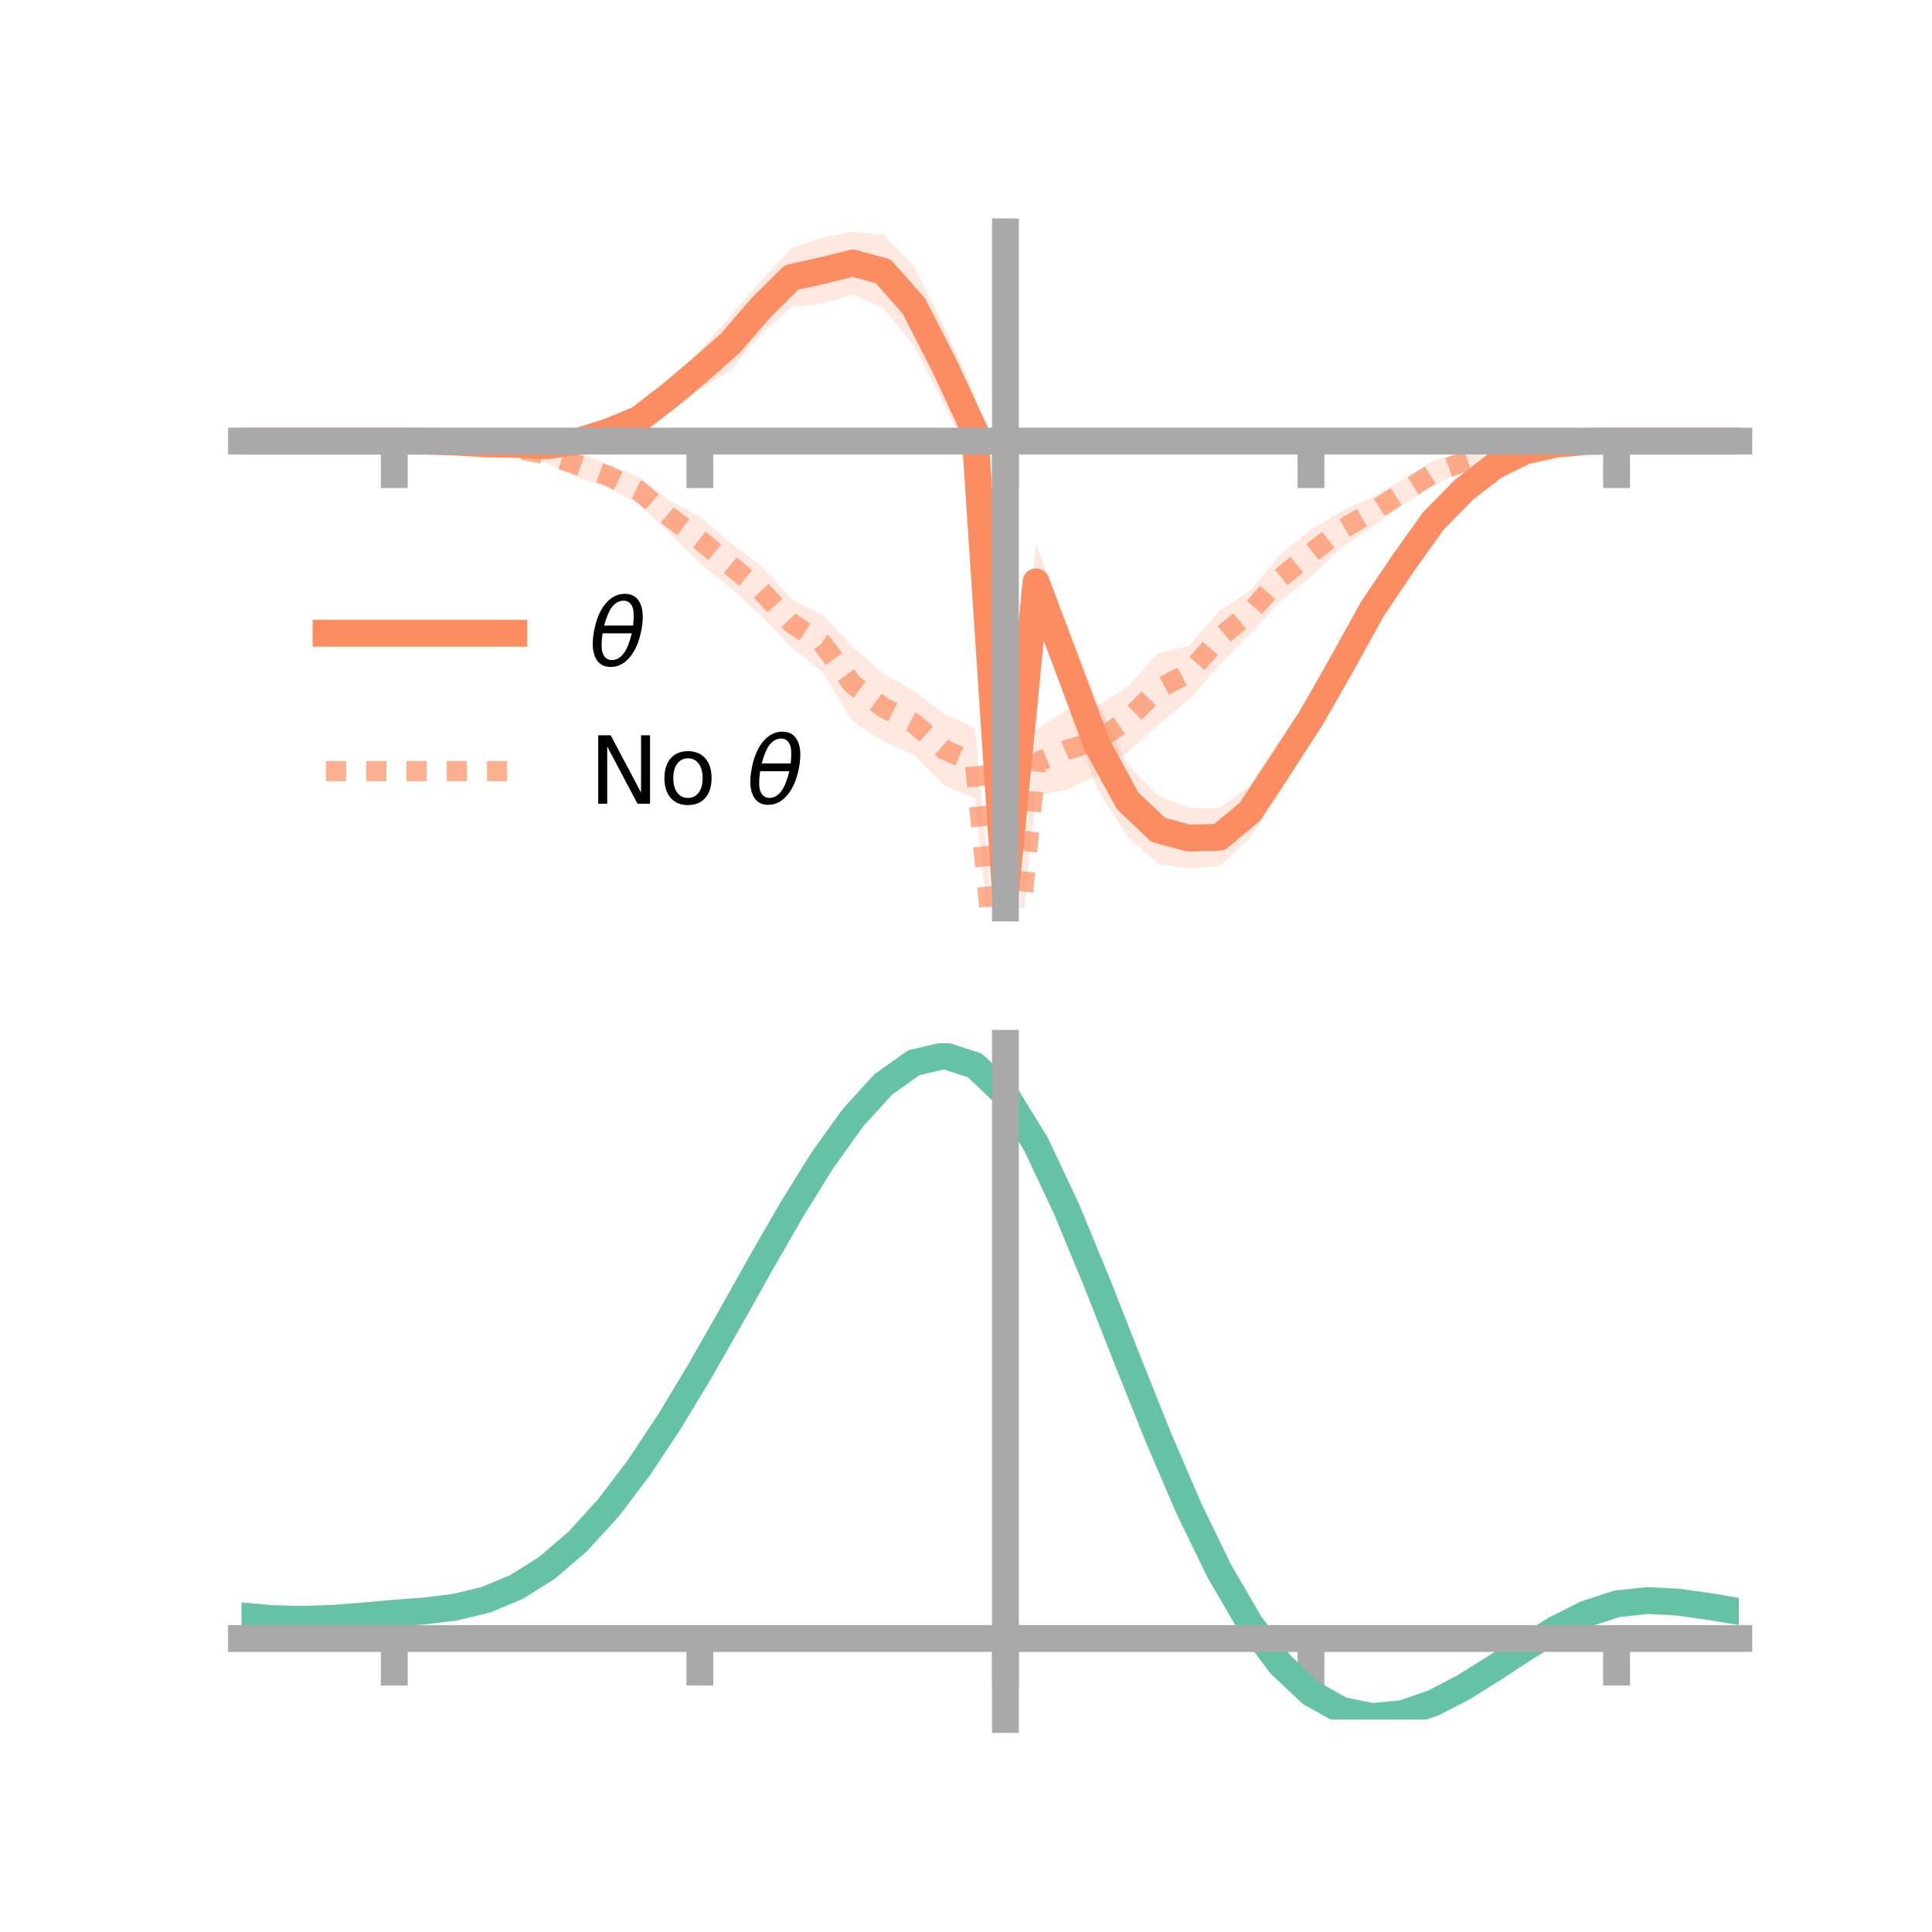 <?xml version="1.0" encoding="utf-8" standalone="no"?>
<!DOCTYPE svg PUBLIC "-//W3C//DTD SVG 1.1//EN"
  "http://www.w3.org/Graphics/SVG/1.1/DTD/svg11.dtd">
<!-- Created with matplotlib (https://matplotlib.org/) -->
<svg height="144pt" version="1.1" viewBox="0 0 144 144" width="144pt" xmlns="http://www.w3.org/2000/svg" xmlns:xlink="http://www.w3.org/1999/xlink">
 <defs>
  <style type="text/css">*{stroke-linecap:butt;stroke-linejoin:round;}</style>
 </defs>
 <g id="figure_1">
  <g id="patch_1">
   <path d="M 0 144 
L 144 144 
L 144 0 
L 0 0 
z
" style="fill:none;"/>
  </g>
  <g id="axes_1">
   <g id="patch_2">
    <path d="M 18 67.68 
L 129.6 67.68 
L 129.6 17.28 
L 18 17.28 
z
" style="fill:none;"/>
   </g>
   <g id="PolyCollection_1">
    <path clip-path="url(#p93f14a8a56)" d="M 18 32.875 
L 18 32.875 
L 20.278 32.875 
L 22.555 32.875 
L 24.833 32.875 
L 27.11 32.875 
L 29.388 32.875 
L 31.665 32.837 
L 33.943 32.8 
L 36.22 32.814 
L 38.498 32.714 
L 40.776 32.675 
L 43.053 32.126 
L 45.331 31.163 
L 47.608 30.257 
L 49.886 28.335 
L 52.163 26.129 
L 54.441 23.546 
L 56.718 20.928 
L 58.996 18.495 
L 61.273 17.721 
L 63.551 17.28 
L 65.829 17.507 
L 68.106 19.856 
L 70.384 24.327 
L 72.661 29.471 
L 74.939 65.674 
L 77.216 40.521 
L 79.494 46.472 
L 81.771 52.255 
L 84.049 57.016 
L 86.327 59.301 
L 88.604 60.221 
L 90.882 60.252 
L 93.159 58.551 
L 95.437 55.055 
L 97.714 51.848 
L 99.992 48.224 
L 102.269 44.372 
L 104.547 40.963 
L 106.824 38.022 
L 109.102 35.999 
L 111.38 34.326 
L 113.657 33.377 
L 115.935 32.962 
L 118.212 32.868 
L 120.49 32.875 
L 122.767 32.875 
L 125.045 32.875 
L 127.322 32.875 
L 129.6 32.875 
L 129.6 32.875 
L 129.6 32.875 
L 127.322 32.875 
L 125.045 32.875 
L 122.767 32.875 
L 120.49 32.876 
L 118.212 32.95 
L 115.935 33.259 
L 113.657 33.857 
L 111.38 35.159 
L 109.102 37.027 
L 106.824 39.657 
L 104.547 43.097 
L 102.269 46.464 
L 99.992 50.865 
L 97.714 55.22 
L 95.437 59.031 
L 93.159 62.46 
L 90.882 64.552 
L 88.604 64.72 
L 86.327 64.409 
L 84.049 62.376 
L 81.771 58.776 
L 79.494 52.395 
L 77.216 46.219 
L 74.939 67.68 
L 72.661 34.817 
L 70.384 30.177 
L 68.106 25.747 
L 65.829 22.939 
L 63.551 21.927 
L 61.273 22.631 
L 58.996 22.857 
L 56.718 24.939 
L 54.441 27.602 
L 52.163 29.038 
L 49.886 30.661 
L 47.608 32.244 
L 45.331 33.201 
L 43.053 33.685 
L 40.776 33.761 
L 38.498 33.547 
L 36.22 33.354 
L 33.943 33.1 
L 31.665 32.927 
L 29.388 32.875 
L 27.11 32.875 
L 24.833 32.875 
L 22.555 32.875 
L 20.278 32.875 
L 18 32.875 
z
" style="fill:#fc8d62;fill-opacity:0.2;"/>
   </g>
   <g id="PolyCollection_2">
    <path clip-path="url(#p93f14a8a56)" d="M 18 32.875 
L 18 32.875 
L 20.278 32.875 
L 22.555 32.875 
L 24.833 32.875 
L 27.11 32.875 
L 29.388 32.875 
L 31.665 32.796 
L 33.943 32.799 
L 36.22 32.731 
L 38.498 32.998 
L 40.776 33.237 
L 43.053 33.689 
L 45.331 34.612 
L 47.608 35.541 
L 49.886 37.311 
L 52.163 38.523 
L 54.441 40.454 
L 56.718 42.173 
L 58.996 44.645 
L 61.273 45.847 
L 63.551 48.211 
L 65.829 50.208 
L 68.106 51.517 
L 70.384 53.211 
L 72.661 54.276 
L 74.939 78.287 
L 77.216 54.404 
L 79.494 52.919 
L 81.771 52.628 
L 84.049 51.213 
L 86.327 48.684 
L 88.604 48.151 
L 90.882 45.525 
L 93.159 44.041 
L 95.437 41.323 
L 97.714 39.466 
L 99.992 38.108 
L 102.269 37.039 
L 104.547 35.749 
L 106.824 34.337 
L 109.102 33.754 
L 111.38 33.163 
L 113.657 32.899 
L 115.935 32.829 
L 118.212 32.829 
L 120.49 32.875 
L 122.767 32.875 
L 125.045 32.875 
L 127.322 32.875 
L 129.6 32.875 
L 129.6 32.875 
L 129.6 32.875 
L 127.322 32.875 
L 125.045 32.875 
L 122.767 32.875 
L 120.49 32.875 
L 118.212 32.979 
L 115.935 33.158 
L 113.657 33.639 
L 111.38 34.003 
L 109.102 35.084 
L 106.824 36.209 
L 104.547 37.647 
L 102.269 39.271 
L 99.992 40.827 
L 97.714 42.979 
L 95.437 44.832 
L 93.159 47.27 
L 90.882 49.57 
L 88.604 52.168 
L 86.327 54.015 
L 84.049 56.07 
L 81.771 57.793 
L 79.494 58.873 
L 77.216 59.291 
L 74.939 81.106 
L 72.661 59.504 
L 70.384 58.541 
L 68.106 56.281 
L 65.829 55.248 
L 63.551 53.8 
L 61.273 50.049 
L 58.996 48.254 
L 56.718 45.861 
L 54.441 43.818 
L 52.163 41.984 
L 49.886 39.713 
L 47.608 37.586 
L 45.331 36.34 
L 43.053 35.615 
L 40.776 34.52 
L 38.498 33.884 
L 36.22 33.447 
L 33.943 33.128 
L 31.665 32.945 
L 29.388 32.875 
L 27.11 32.875 
L 24.833 32.875 
L 22.555 32.875 
L 20.278 32.875 
L 18 32.875 
z
" style="fill:#fc8d62;fill-opacity:0.2;"/>
   </g>
   <g id="matplotlib.axis_1">
    <g id="xtick_1">
     <g id="line2d_1">
      <defs>
       <path d="M 0 0 
L 0 3.5 
" id="me52f3fc6bc" style="stroke:#a9a9a9;stroke-width:2;"/>
      </defs>
      <g>
       <use style="fill:#a9a9a9;stroke:#a9a9a9;stroke-width:2;" x="29.388" xlink:href="#me52f3fc6bc" y="32.875"/>
      </g>
     </g>
    </g>
    <g id="xtick_2">
     <g id="line2d_2">
      <g>
       <use style="fill:#a9a9a9;stroke:#a9a9a9;stroke-width:2;" x="52.163" xlink:href="#me52f3fc6bc" y="32.875"/>
      </g>
     </g>
    </g>
    <g id="xtick_3">
     <g id="line2d_3">
      <g>
       <use style="fill:#a9a9a9;stroke:#a9a9a9;stroke-width:2;" x="74.939" xlink:href="#me52f3fc6bc" y="32.875"/>
      </g>
     </g>
    </g>
    <g id="xtick_4">
     <g id="line2d_4">
      <g>
       <use style="fill:#a9a9a9;stroke:#a9a9a9;stroke-width:2;" x="97.714" xlink:href="#me52f3fc6bc" y="32.875"/>
      </g>
     </g>
    </g>
    <g id="xtick_5">
     <g id="line2d_5">
      <g>
       <use style="fill:#a9a9a9;stroke:#a9a9a9;stroke-width:2;" x="120.49" xlink:href="#me52f3fc6bc" y="32.875"/>
      </g>
     </g>
    </g>
   </g>
   <g id="matplotlib.axis_2"/>
   <g id="line2d_6">
    <path clip-path="url(#p93f14a8a56)" d="M 18 32.875 
L 20.278 32.875 
L 22.555 32.875 
L 24.833 32.875 
L 27.11 32.875 
L 29.388 32.875 
L 31.665 32.882 
L 33.943 32.95 
L 36.22 33.084 
L 38.498 33.13 
L 40.776 33.218 
L 43.053 32.906 
L 45.331 32.182 
L 47.608 31.251 
L 49.886 29.498 
L 52.163 27.583 
L 54.441 25.574 
L 56.718 22.933 
L 58.996 20.676 
L 61.273 20.176 
L 63.551 19.604 
L 65.829 20.223 
L 68.106 22.802 
L 70.384 27.252 
L 72.661 32.144 
L 74.939 66.677 
L 77.216 43.37 
L 79.494 49.433 
L 81.771 55.515 
L 84.049 59.696 
L 86.327 61.855 
L 88.604 62.471 
L 90.882 62.402 
L 93.159 60.505 
L 95.437 57.043 
L 97.714 53.534 
L 99.992 49.544 
L 102.269 45.418 
L 104.547 42.03 
L 106.824 38.839 
L 109.102 36.513 
L 111.38 34.743 
L 113.657 33.617 
L 115.935 33.11 
L 118.212 32.909 
L 120.49 32.875 
L 122.767 32.875 
L 125.045 32.875 
L 127.322 32.875 
L 129.6 32.875 
" style="fill:none;stroke:#fc8d62;stroke-linecap:square;stroke-width:2;"/>
   </g>
   <g id="line2d_7">
    <path clip-path="url(#p93f14a8a56)" d="M 18 32.875 
L 20.278 32.875 
L 22.555 32.875 
L 24.833 32.875 
L 27.11 32.875 
L 29.388 32.875 
L 31.665 32.871 
L 33.943 32.963 
L 36.22 33.089 
L 38.498 33.441 
L 40.776 33.879 
L 43.053 34.652 
L 45.331 35.476 
L 47.608 36.563 
L 49.886 38.512 
L 52.163 40.253 
L 54.441 42.136 
L 56.718 44.017 
L 58.996 46.449 
L 61.273 47.948 
L 63.551 51.005 
L 65.829 52.728 
L 68.106 53.899 
L 70.384 55.876 
L 72.661 56.89 
L 74.939 79.697 
L 77.216 56.848 
L 79.494 55.896 
L 81.771 55.211 
L 84.049 53.642 
L 86.327 51.349 
L 88.604 50.16 
L 90.882 47.547 
L 93.159 45.655 
L 95.437 43.077 
L 97.714 41.223 
L 99.992 39.467 
L 102.269 38.155 
L 104.547 36.698 
L 106.824 35.273 
L 109.102 34.419 
L 111.38 33.583 
L 113.657 33.269 
L 115.935 32.993 
L 118.212 32.904 
L 120.49 32.875 
L 122.767 32.875 
L 125.045 32.875 
L 127.322 32.875 
L 129.6 32.875 
" style="fill:none;stroke:#fc8d62;stroke-dasharray:1.5,1.5;stroke-dashoffset:0;stroke-opacity:0.7;stroke-width:1.5;"/>
   </g>
   <g id="patch_3">
    <path d="M 74.939 67.68 
L 74.939 17.28 
" style="fill:none;stroke:#a9a9a9;stroke-linecap:square;stroke-linejoin:miter;stroke-width:2;"/>
   </g>
   <g id="patch_4">
    <path d="M 129.6 67.68 
L 129.6 17.28 
" style="fill:none;"/>
   </g>
   <g id="patch_5">
    <path d="M 18 32.875 
L 129.6 32.875 
" style="fill:none;stroke:#a9a9a9;stroke-linecap:square;stroke-linejoin:miter;stroke-width:2;"/>
   </g>
   <g id="patch_6">
    <path d="M 18 17.28 
L 129.6 17.28 
" style="fill:none;"/>
   </g>
   <g id="legend_1">
    <g id="line2d_8">
     <path d="M 24.3 47.2 
L 38.3 47.2 
" style="fill:none;stroke:#fc8d62;stroke-linecap:square;stroke-width:2;"/>
    </g>
    <g id="line2d_9"/>
    <g id="text_1">
     <!-- $\theta$ -->
     <g transform="translate(43.9 49.65)scale(0.07 -0.07)">
      <defs>
       <path d="M 45.516 34.672 
L 14.453 34.672 
Q 12.359 20.062 14.5 13.875 
Q 17.188 6.25 24.469 6.25 
Q 31.781 6.25 37.359 13.922 
Q 42.234 20.656 45.516 34.672 
z
M 47.016 42.969 
Q 48.344 56.844 46.625 61.719 
Q 43.953 69.438 36.766 69.438 
Q 29.297 69.438 23.828 61.812 
Q 19.531 55.672 16.156 42.969 
z
M 38.188 76.766 
Q 49.906 76.766 54.594 66.406 
Q 59.281 56.109 55.719 37.844 
Q 52.203 19.625 43.453 9.281 
Q 34.766 -1.125 23.047 -1.125 
Q 11.281 -1.125 6.641 9.281 
Q 2 19.625 5.516 37.844 
Q 9.078 56.109 17.719 66.406 
Q 26.422 76.766 38.188 76.766 
z
" id="DejaVuSans-Oblique-952"/>
      </defs>
      <use transform="translate(0 0.234)" xlink:href="#DejaVuSans-Oblique-952"/>
     </g>
    </g>
    <g id="line2d_10">
     <path d="M 24.3 57.474 
L 38.3 57.474 
" style="fill:none;stroke:#fc8d62;stroke-dasharray:1.5,1.5;stroke-dashoffset:0;stroke-opacity:0.7;stroke-width:1.5;"/>
    </g>
    <g id="line2d_11"/>
    <g id="text_2">
     <!-- No $\theta$ -->
     <g transform="translate(43.9 59.924)scale(0.07 -0.07)">
      <defs>
       <path d="M 9.812 72.906 
L 23.094 72.906 
L 55.422 11.922 
L 55.422 72.906 
L 64.984 72.906 
L 64.984 0 
L 51.703 0 
L 19.391 60.984 
L 19.391 0 
L 9.812 0 
z
" id="DejaVuSans-78"/>
       <path d="M 30.609 48.391 
Q 23.391 48.391 19.188 42.75 
Q 14.984 37.109 14.984 27.297 
Q 14.984 17.484 19.156 11.844 
Q 23.344 6.203 30.609 6.203 
Q 37.797 6.203 41.984 11.859 
Q 46.188 17.531 46.188 27.297 
Q 46.188 37.016 41.984 42.703 
Q 37.797 48.391 30.609 48.391 
z
M 30.609 56 
Q 42.328 56 49.016 48.375 
Q 55.719 40.766 55.719 27.297 
Q 55.719 13.875 49.016 6.219 
Q 42.328 -1.422 30.609 -1.422 
Q 18.844 -1.422 12.172 6.219 
Q 5.516 13.875 5.516 27.297 
Q 5.516 40.766 12.172 48.375 
Q 18.844 56 30.609 56 
z
" id="DejaVuSans-111"/>
       <path id="DejaVuSans-32"/>
      </defs>
      <use transform="translate(0 0.234)" xlink:href="#DejaVuSans-78"/>
      <use transform="translate(74.805 0.234)" xlink:href="#DejaVuSans-111"/>
      <use transform="translate(135.986 0.234)" xlink:href="#DejaVuSans-32"/>
      <use transform="translate(167.773 0.234)" xlink:href="#DejaVuSans-Oblique-952"/>
     </g>
    </g>
   </g>
  </g>
  <g id="axes_2">
   <g id="patch_7">
    <path d="M 18 128.16 
L 129.6 128.16 
L 129.6 77.76 
L 18 77.76 
z
" style="fill:none;"/>
   </g>
   <g id="PolyCollection_3">
    <path clip-path="url(#p1b58f09e96)" d="M 18 120.474 
L 18 120.394 
L 20.278 120.614 
L 22.555 120.676 
L 24.833 120.588 
L 27.11 120.4 
L 29.388 120.191 
L 31.665 120.014 
L 33.943 119.728 
L 36.22 119.169 
L 38.498 118.211 
L 40.776 116.76 
L 43.053 114.765 
L 45.331 112.218 
L 47.608 109.152 
L 49.886 105.635 
L 52.163 101.769 
L 54.441 97.682 
L 56.718 93.531 
L 58.996 89.488 
L 61.273 85.743 
L 63.551 82.496 
L 65.829 79.949 
L 68.106 78.304 
L 70.384 77.76 
L 72.661 78.506 
L 74.939 80.711 
L 77.216 84.467 
L 79.494 89.368 
L 81.771 94.965 
L 84.049 100.835 
L 86.327 106.614 
L 88.604 111.999 
L 90.882 116.757 
L 93.159 120.724 
L 95.437 123.805 
L 97.714 125.971 
L 99.992 127.252 
L 102.269 127.726 
L 104.547 127.51 
L 106.824 126.742 
L 109.102 125.577 
L 111.38 124.179 
L 113.657 122.712 
L 115.935 121.335 
L 118.212 120.2 
L 120.49 119.461 
L 122.767 119.213 
L 125.045 119.335 
L 127.322 119.662 
L 129.6 120.052 
L 129.6 120.16 
L 129.6 120.16 
L 127.322 119.797 
L 125.045 119.49 
L 122.767 119.379 
L 120.49 119.632 
L 118.212 120.378 
L 115.935 121.537 
L 113.657 122.958 
L 111.38 124.477 
L 109.102 125.925 
L 106.824 127.13 
L 104.547 127.926 
L 102.269 128.16 
L 99.992 127.697 
L 97.714 126.436 
L 95.437 124.312 
L 93.159 121.306 
L 90.882 117.451 
L 88.604 112.834 
L 86.327 107.61 
L 84.049 102.001 
L 81.771 96.299 
L 79.494 90.86 
L 77.216 86.094 
L 74.939 82.444 
L 72.661 80.308 
L 70.384 79.59 
L 68.106 80.121 
L 65.829 81.712 
L 63.551 84.167 
L 61.273 87.29 
L 58.996 90.882 
L 56.718 94.754 
L 54.441 98.723 
L 52.163 102.624 
L 49.886 106.313 
L 47.608 109.666 
L 45.331 112.593 
L 43.053 115.03 
L 40.776 116.951 
L 38.498 118.361 
L 36.22 119.301 
L 33.943 119.849 
L 31.665 120.126 
L 29.388 120.292 
L 27.11 120.484 
L 24.833 120.654 
L 22.555 120.729 
L 20.278 120.672 
L 18 120.474 
z
" style="fill:#66c2a5;fill-opacity:0.2;"/>
   </g>
   <g id="matplotlib.axis_3">
    <g id="xtick_6">
     <g id="line2d_12">
      <g>
       <use style="fill:#a9a9a9;stroke:#a9a9a9;stroke-width:2;" x="29.388" xlink:href="#me52f3fc6bc" y="122.125"/>
      </g>
     </g>
    </g>
    <g id="xtick_7">
     <g id="line2d_13">
      <g>
       <use style="fill:#a9a9a9;stroke:#a9a9a9;stroke-width:2;" x="52.163" xlink:href="#me52f3fc6bc" y="122.125"/>
      </g>
     </g>
    </g>
    <g id="xtick_8">
     <g id="line2d_14">
      <g>
       <use style="fill:#a9a9a9;stroke:#a9a9a9;stroke-width:2;" x="74.939" xlink:href="#me52f3fc6bc" y="122.125"/>
      </g>
     </g>
    </g>
    <g id="xtick_9">
     <g id="line2d_15">
      <g>
       <use style="fill:#a9a9a9;stroke:#a9a9a9;stroke-width:2;" x="97.714" xlink:href="#me52f3fc6bc" y="122.125"/>
      </g>
     </g>
    </g>
    <g id="xtick_10">
     <g id="line2d_16">
      <g>
       <use style="fill:#a9a9a9;stroke:#a9a9a9;stroke-width:2;" x="120.49" xlink:href="#me52f3fc6bc" y="122.125"/>
      </g>
     </g>
    </g>
   </g>
   <g id="matplotlib.axis_4"/>
   <g id="line2d_17">
    <path clip-path="url(#p1b58f09e96)" d="M 18 120.434 
L 20.278 120.643 
L 22.555 120.703 
L 24.833 120.621 
L 27.11 120.442 
L 29.388 120.241 
L 31.665 120.07 
L 33.943 119.788 
L 36.22 119.235 
L 38.498 118.286 
L 40.776 116.855 
L 43.053 114.898 
L 45.331 112.406 
L 47.608 109.409 
L 49.886 105.974 
L 52.163 102.197 
L 54.441 98.203 
L 56.718 94.142 
L 58.996 90.185 
L 61.273 86.517 
L 63.551 83.332 
L 65.829 80.83 
L 68.106 79.213 
L 70.384 78.675 
L 72.661 79.407 
L 74.939 81.578 
L 77.216 85.28 
L 79.494 90.114 
L 81.771 95.632 
L 84.049 101.418 
L 86.327 107.112 
L 88.604 112.417 
L 90.882 117.104 
L 93.159 121.015 
L 95.437 124.058 
L 97.714 126.203 
L 99.992 127.474 
L 102.269 127.943 
L 104.547 127.718 
L 106.824 126.936 
L 109.102 125.751 
L 111.38 124.328 
L 113.657 122.835 
L 115.935 121.436 
L 118.212 120.289 
L 120.49 119.546 
L 122.767 119.296 
L 125.045 119.412 
L 127.322 119.729 
L 129.6 120.106 
" style="fill:none;stroke:#66c2a5;stroke-linecap:square;stroke-width:2;"/>
   </g>
   <g id="patch_8">
    <path d="M 74.939 128.16 
L 74.939 77.76 
" style="fill:none;stroke:#a9a9a9;stroke-linecap:square;stroke-linejoin:miter;stroke-width:2;"/>
   </g>
   <g id="patch_9">
    <path d="M 129.6 128.16 
L 129.6 77.76 
" style="fill:none;"/>
   </g>
   <g id="patch_10">
    <path d="M 18 122.125 
L 129.6 122.125 
" style="fill:none;stroke:#a9a9a9;stroke-linecap:square;stroke-linejoin:miter;stroke-width:2;"/>
   </g>
   <g id="patch_11">
    <path d="M 18 77.76 
L 129.6 77.76 
" style="fill:none;"/>
   </g>
  </g>
 </g>
 <defs>
  <clipPath id="p93f14a8a56">
   <rect height="50.4" width="111.6" x="18" y="17.28"/>
  </clipPath>
  <clipPath id="p1b58f09e96">
   <rect height="50.4" width="111.6" x="18" y="77.76"/>
  </clipPath>
 </defs>
</svg>

